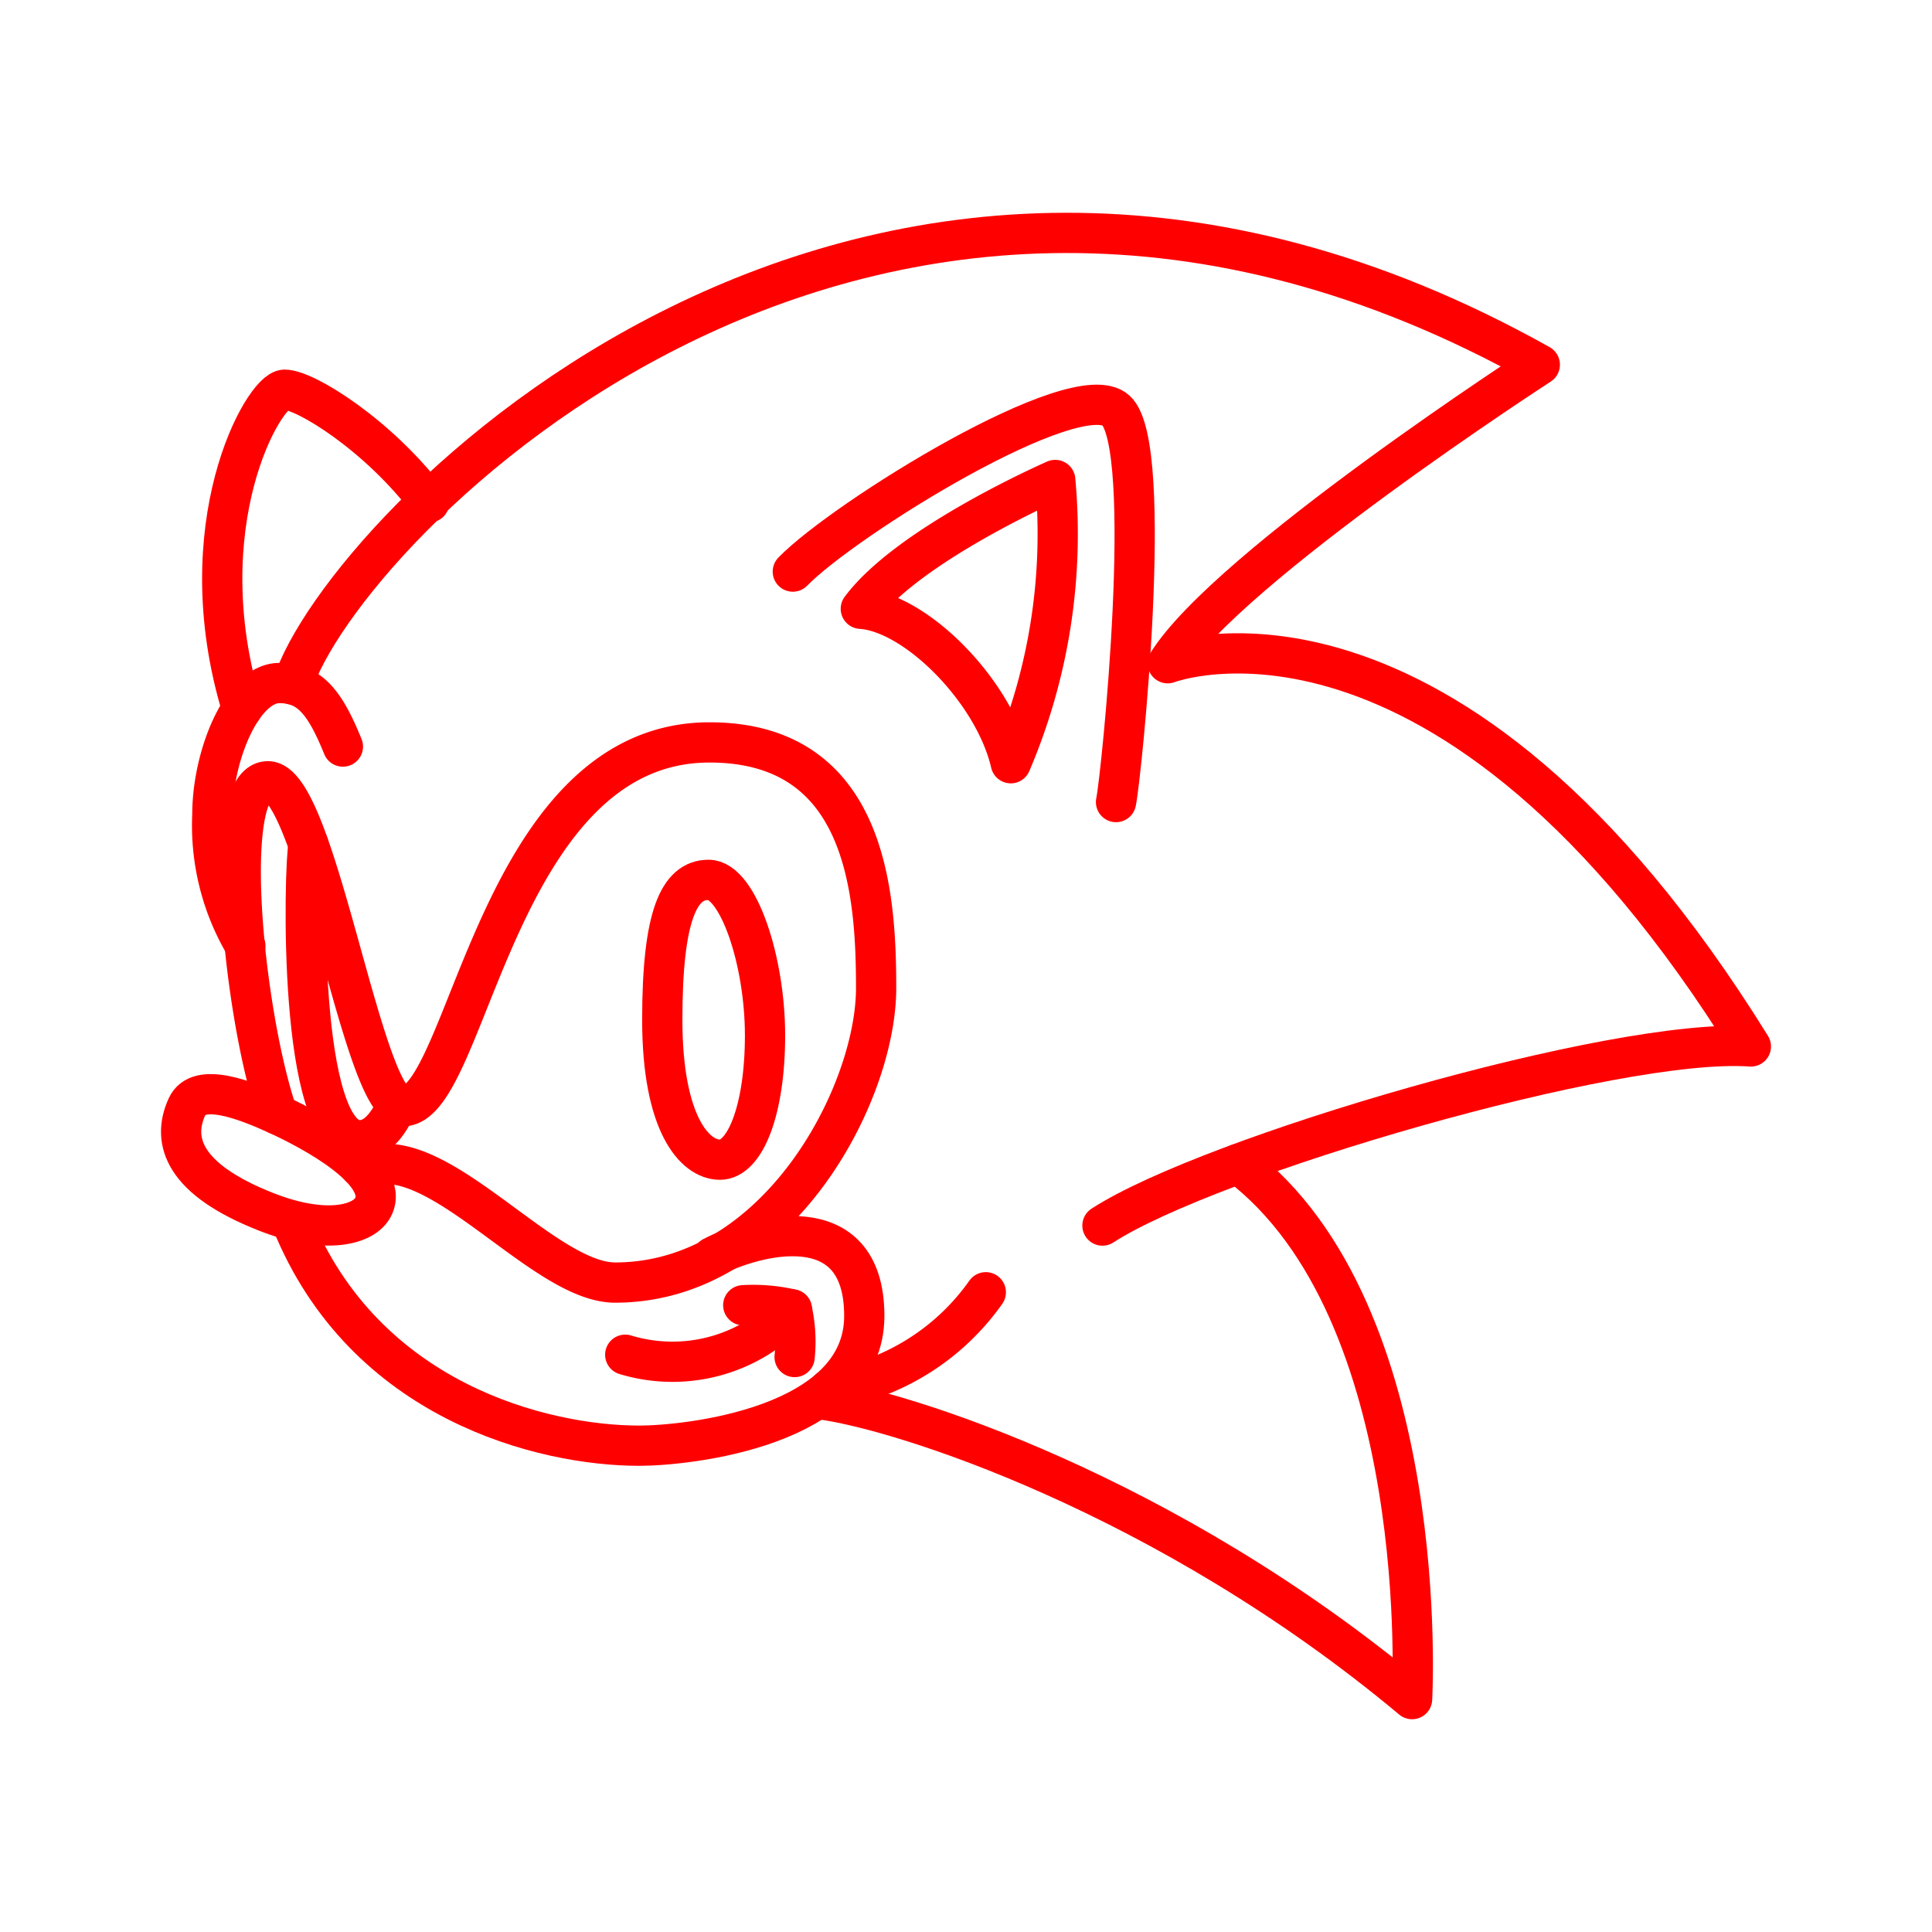 <svg xmlns="http://www.w3.org/2000/svg" viewBox="0 0 48 48"><defs><style>.a{fill:none;stroke:#ff0000;stroke-linecap:round;stroke-linejoin:round;}</style></defs><path class="a" d="M7.273,17.007c1.173-3.76,14.114-17.398,30.983-7.946,0,0-7.727,5.002-9.245,7.417,0,0,6.934-2.656,14.489,9.521-3.346-.241-13.454,2.725-16.11,4.45"/><path class="a" d="M20.352,34.762c1.966.241,8.624,2.346,14.731,7.452,0,0,.54-9.623-4.318-13.298"/><path class="a" d="M6.898,27.692c-.828-2.38-1.449-8.281-.241-8.281s2.346,8.072,3.358,8.072c1.621,0,2.299-9.038,7.612-9.038,3.898,0,4.14,3.726,4.14,6.106,0,2.635-2.449,7.314-6.486,7.314-1.633,0-3.967-2.949-5.692-2.949a5.85,5.85,0,0,0-.648.071"/><path class="a" d="M10.664,12.482c-1.247-1.662-3.076-2.8-3.593-2.8s-2.444,3.374-1.057,7.928"/><path class="a" d="M19.697,14.201c1.276-1.311,7.055-4.899,8.03-4.002s.13,9.142,0,9.728"/><path class="a" d="M25.113,18.962a14.519,14.519,0,0,0,1.104-7.037s-3.622,1.58-4.83,3.2C22.75,15.211,24.699,17.168,25.113,18.962Z"/><path class="a" d="M17.703,31.229c.993-.52,3.77-1.313,3.77,1.464s-4.433,3.225-5.589,3.225c-2.38,0-6.831-1.087-8.642-5.571"/><path class="a" d="M15.534,33.658a4.033,4.033,0,0,0,4.14-1.127"/><path class="a" d="M18.466,32.428a4.24,4.24,0,0,1,1.207.103,3.654,3.654,0,0,1,.069,1.184"/><path class="a" d="M20.598,34.52a5.862,5.862,0,0,0,3.894-2.414"/><path class="a" d="M17.604,21.86c.73,0,1.403,2.001,1.403,3.864s-.5,3.088-1.121,3.088-1.432-.88-1.432-3.476S16.873,21.86,17.604,21.86Z"/><path class="a" d="M7.665,20.99c-.112.543-.284,7.339,1.268,7.339.398,0,.705-.361.943-.899"/><path class="a" d="M8.519,18.548C8.084,17.479,7.709,16.97,6.941,16.97c-.923,0-1.665,1.803-1.665,3.269a5.836,5.836,0,0,0,.82,3.263"/><path class="a" d="M4.648,27.492c-.397.862-.076,1.811,1.957,2.613,1.487.587,2.445.33,2.668-.12.437-.88-1.581-1.93-2.375-2.293S4.934,26.87,4.648,27.492Z"/></svg>